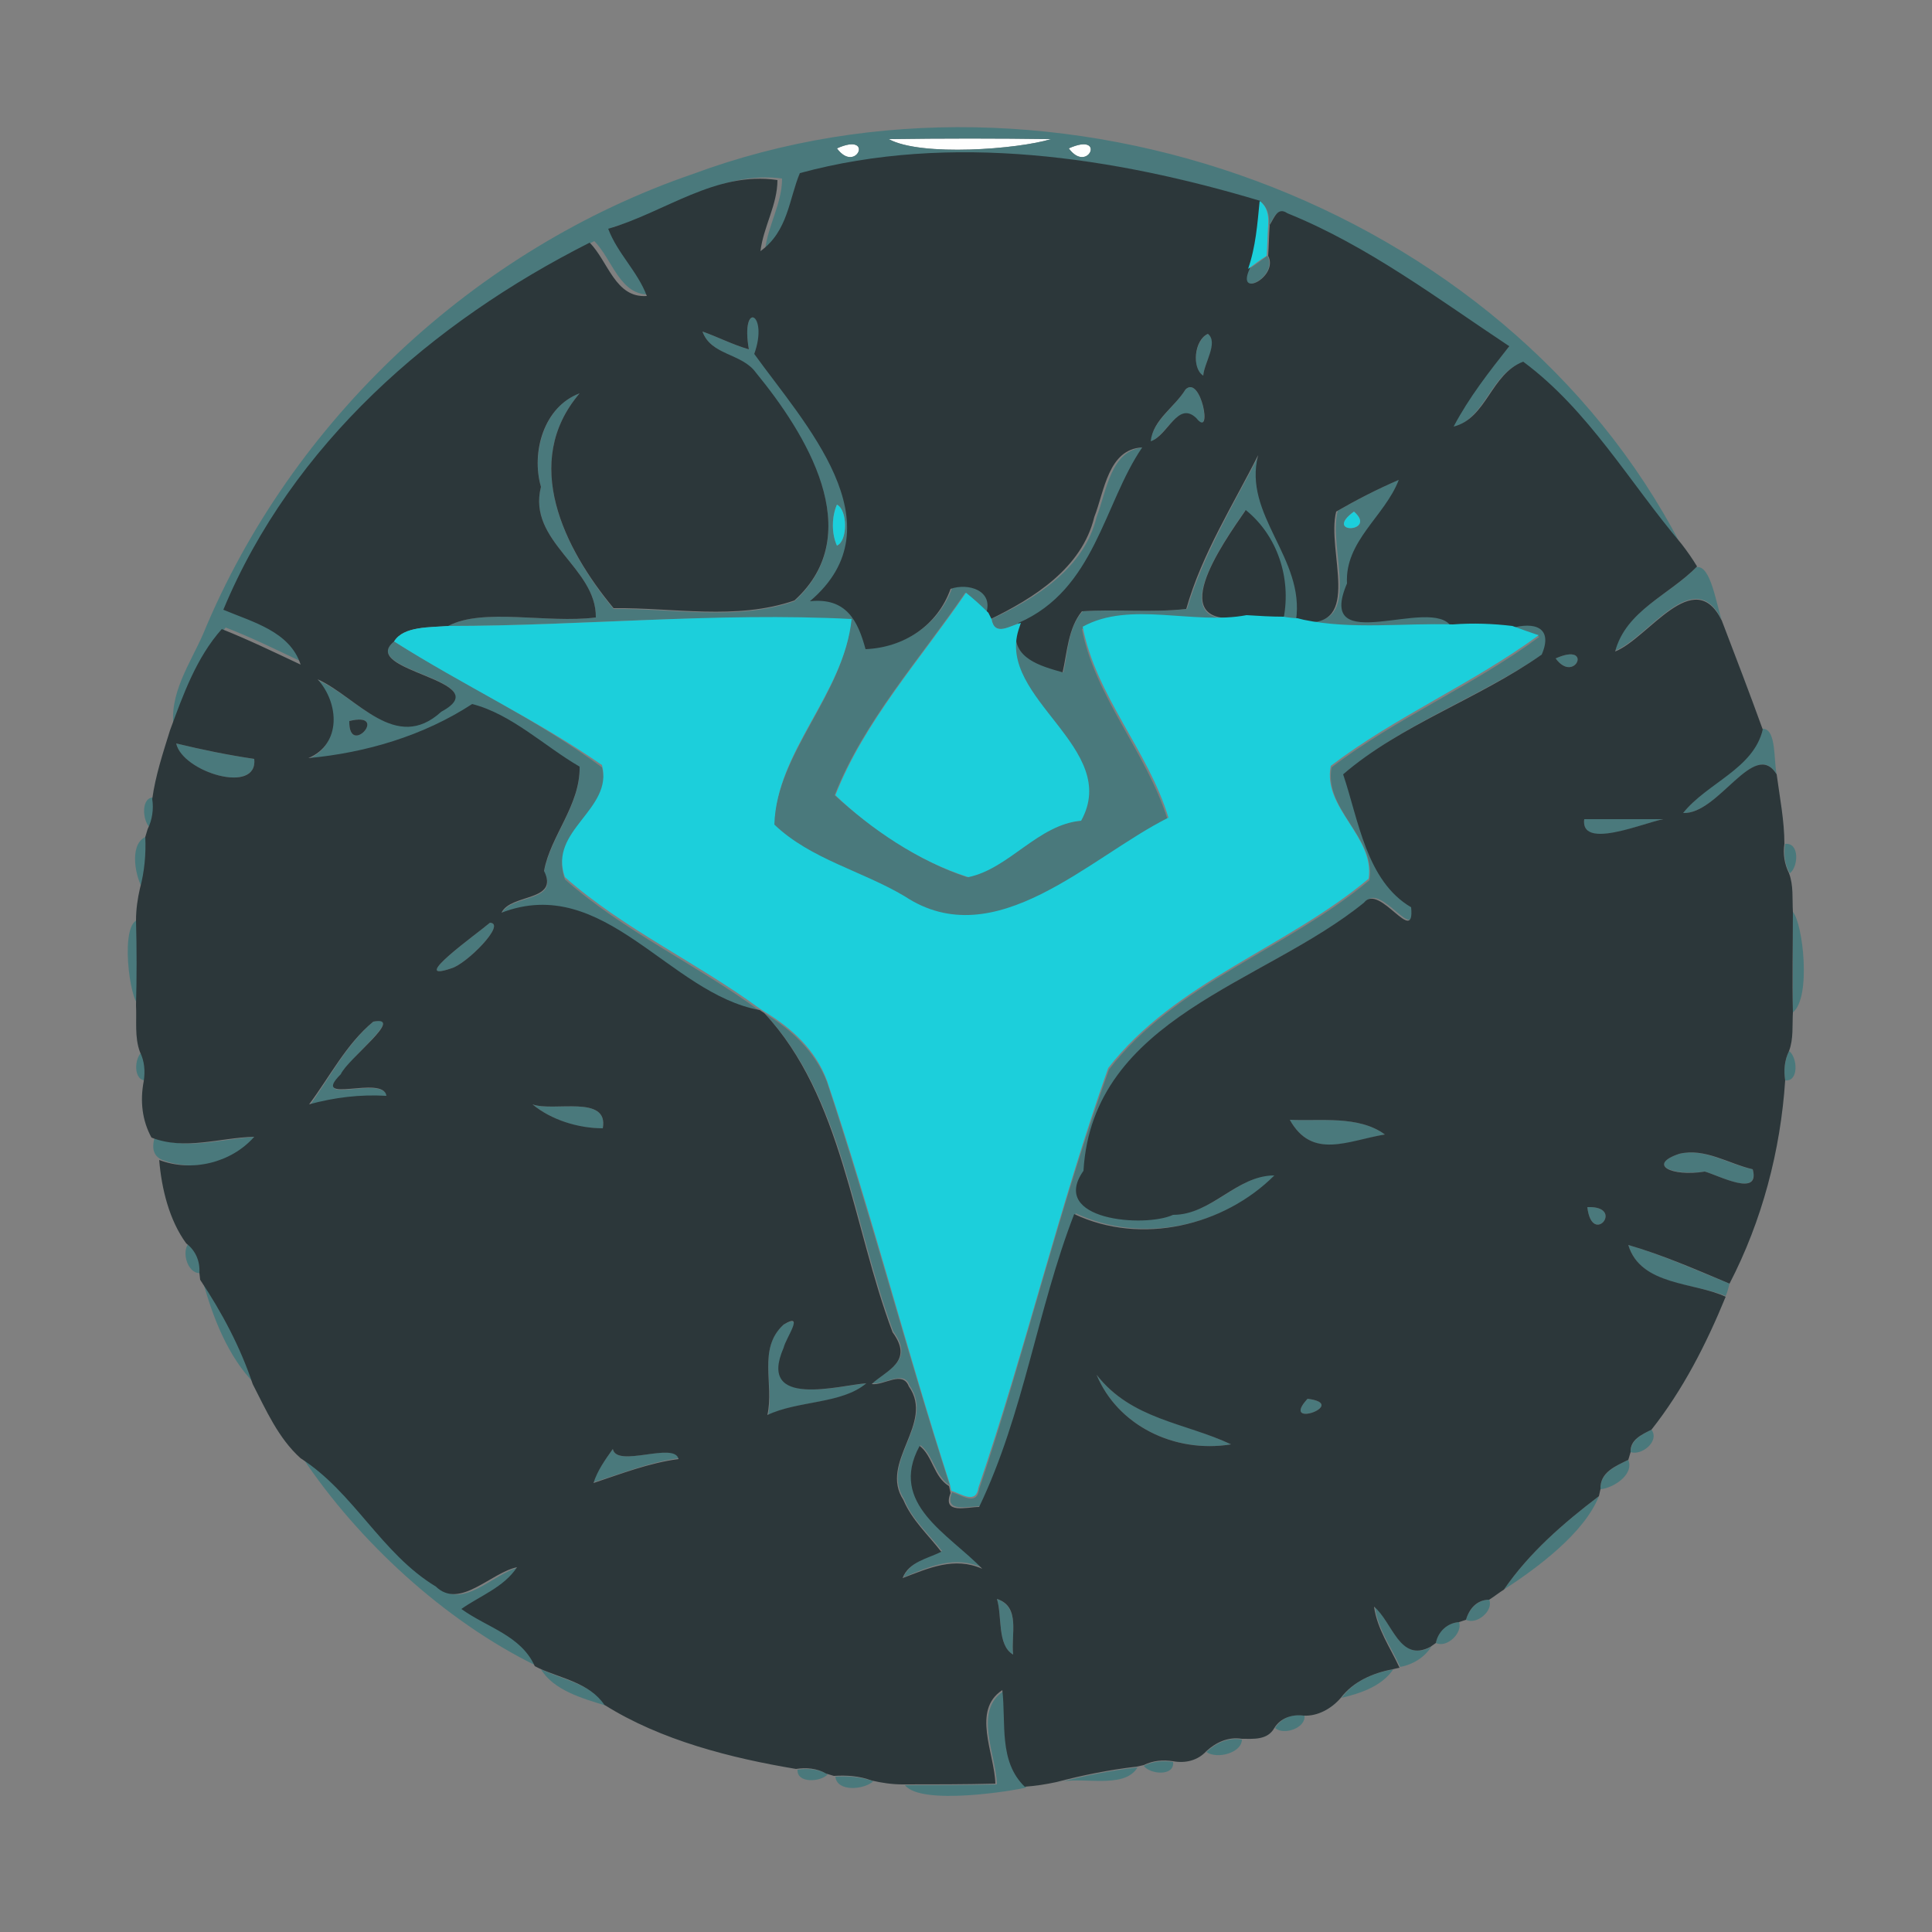 <?xml version="1.0" encoding="utf-8"?>
<!-- Generator: Adobe Illustrator 26.0.3, SVG Export Plug-In . SVG Version: 6.00 Build 0)  -->
<svg version="1.1" id="Layer_1" xmlns="http://www.w3.org/2000/svg" xmlns:xlink="http://www.w3.org/1999/xlink" x="0px" y="0px"
	 viewBox="0 0 250 250" style="enable-background:new 0 0 250 250;" xml:space="preserve">
<rect x="0" y="0" width="250" height="250" fill="#808080" stroke="none"/>
<style type="text/css">
	.st0{fill:#FEFEFE;}
	.st1{fill:#4A797C;}
	.st2{fill:#2C373A;}
	.st3{fill:#1CCFDB;}
</style>
<g id="_x23_fefefeff">
	<path class="st0" d="M115,18c7-0.1,14-0.1,21,0C131.8,19.3,119.2,20.3,115,18z"/>
	<path class="st0" d="M108.3,19.2C113.2,17,110.8,22.6,108.3,19.2z"/>
	<path class="st0" d="M138.3,19.2C143.2,17,140.8,22.6,138.3,19.2z"/>
</g>
<g id="_x23_4a797cff">
	<path class="st1" d="M89.7,22.5c46.7-17.3,104.9,3.7,127.8,48c-6.7-8-12-17.3-20.5-23.6c-4.2,1.5-4.7,7.2-9,8.4
		c1.9-3.8,4.6-7.1,7.2-10.4c-9.3-6.1-18.3-13.1-28.7-17.2c-1.3-0.9-1.7,0.6-2.3,1.5c0.1-1.4-0.2-2.4-1.1-3.1
		c-18.9-5.8-40.1-8.9-59.6-3.6c-1.4,3.3-1.5,7.5-4.5,9.8c0.4-3.2,2.2-6,2.2-9.2c-8-1.1-14.6,4.3-21.9,6.3c1.1,3.2,3.8,5.6,5,8.7
		c-4.1,0.3-5-4.5-7.4-6.9C56.4,41.5,38.3,57.3,29.4,78.7c3.8,1.6,8.5,2.8,10,7.1c-3.4-1.6-6.8-3.3-10.2-4.6
		c-3.3,3.8-5.1,8.5-6.7,13.1c-0.7-4.5,2.1-8.4,3.8-12.3C37.7,54.4,61.4,32.2,89.7,22.5 M115,18c4.2,2.3,16.8,1.3,21,0
		C129,17.9,122,17.9,115,18 M108.3,19.2C110.8,22.6,113.2,17,108.3,19.2 M138.3,19.2C140.8,22.6,143.2,17,138.3,19.2z"/>
	<path class="st1" d="M161.6,34.8c0.8-0.5,1.6-1.1,2.4-1.7C165.5,35.8,159.8,38.7,161.6,34.8z"/>
	<path class="st1" d="M96.9,45.2c-1.1-6.4,2.6-4.7,0.9,0.5C97.6,45.6,97.1,45.4,96.9,45.2z"/>
	<path class="st1" d="M90.9,42.9c2,0.7,3.9,1.7,6,2.3c0.2,0.1,0.7,0.4,0.9,0.5c6.4,8.9,18.9,22.1,7.2,32c4.7-0.5,6.2,2.5,7.2,6.2
		c4.9-0.2,9.3-3.1,11-7.8c2.3-0.8,5.6,0.2,4.6,3.2c-0.9-0.9-1.9-1.8-2.9-2.6c-5.8,8.5-13.2,16.7-16.9,26.2
		c4.6,4.2,10.8,8.5,17.1,10.6c5.3-1.1,8.9-6.8,14.6-7.3c5.3-9.5-10.8-15.8-8.1-24.7c-0.5,3.7,3.2,4.6,6,5.5c0.6-2.7,0.6-5.8,2.5-7.9
		c4.5-0.3,9,0.2,13.5-0.3c2.1-7.1,6.2-13.8,9.3-19.9c-2,7.8,6.1,13.3,4.9,21.4c-0.5-0.1-1.4-0.2-1.8-0.2c1.1-5.2-0.8-10.7-4.9-14
		c-3.1,4.5-10.9,15.6,0.1,13.8c-6.8,1.3-15.1-1.9-21.2,1.5c1.7,8.8,8.4,16,11.1,24.7c-10.2,5-22.4,17.8-34.1,10.2
		c-5.5-3.3-12.2-4.8-16.9-9.3c0.4-9.7,9-16.9,10-26.6C92.7,79.1,75.4,81,58,81c4.5-2.4,12.8-0.3,19.1-1.1c0.1-6.5-8.9-9.8-7.1-16.9
		c-1.3-4.5,0.5-10.5,5-12.1c-7.6,8.9-2,20.1,4.4,27.9c7.7-0.1,15.9,1.6,23.4-1c9.6-8.8,1.4-21.7-5-29.5C96,45.8,92,46,90.9,42.9
		 M108.3,65.3c-0.7,1.6-0.7,3.7,0,5.3C109.7,70,109.7,66,108.3,65.3z"/>
	<path class="st1" d="M156.3,43.2c1.5,1-0.5,3.8-0.6,5.4C154.2,47.8,154.5,44.1,156.3,43.2z"/>
	<path class="st1" d="M153.4,50.4c2-2,3.6,6.5,1.3,3.8c-2.3-2.3-3.7,2.2-5.9,3C149.3,54.3,152,52.7,153.4,50.4z"/>
	<path class="st1" d="M141.9,66.9c1.3-3.3,1.8-8.8,6.2-9c-5,7.3-6.1,18.4-16,22.7c-1.4,0.4-3.4,1.8-3.8-0.5
		C134.1,77.4,140.3,73.5,141.9,66.9z"/>
	<path class="st1" d="M173.1,66.1c2.6-1.5,5.3-2.9,8.1-4.1c-1.8,4.7-6.9,7.9-6.7,13.4c-4.2,9.8,11,1.5,13.5,5.6
		c-6.4-0.2-13,0.7-19.3-0.6C176.6,81.2,171.8,71.2,173.1,66.1 M175.2,66.2C171.1,69.2,178.3,68.9,175.2,66.2z"/>
	<path class="st1" d="M219.5,73.4c1.9-0.4,2.6,5,3.3,6.8c-3.6-7.3-9.5,2.3-13.8,4C210.4,79,216,77,219.5,73.4z"/>
	<path class="st1" d="M195.7,81.2c3.1-0.9,5.6-0.1,4,3.4c-8.2,5.6-18.3,9.1-25.7,15.5c2,5.9,3,13.7,8.8,17.2
		c0.5,5.2-4.1-3.2-6.1-0.6c-12.9,10.5-35.1,14.8-36.3,34.7c-4.4,6.4,7.9,7.4,11.6,5.7c5,0,8.2-5.1,13.1-5.1
		c-6.5,6.6-17.2,9.1-25.9,5c-4.8,12.4-6.5,25.8-12.3,37.9c-1.7,0-4.8,0.9-3.7-1.8c1.3,0.4,3.2,1.8,3.5-0.4
		c6-17.9,10.4-36.5,16.8-54.3c8.5-11.1,23.1-15.6,33.7-24.5c0.9-5.5-5.9-9.1-4.9-14.6c8.4-6.4,18.4-10.6,26.9-16.9
		C198,82,196.8,81.6,195.7,81.2z"/>
	<path class="st1" d="M57,92C64.7,88,46.2,86.8,51,83c8.9,5.6,18.5,10.1,26.9,16.3c1.6,5.8-7,8.4-4.8,14.5c7.6,6.7,17,11,25.2,17
		c-11.8-2.1-20.1-17.7-33.4-12.6c1.2-2.5,7.6-1.4,5.5-5.4c0.8-4.5,4.7-8.6,4.6-13.5c-4.6-2.6-8.8-6.8-13.9-8.1
		c-6.3,4.1-13.8,6.3-21.2,7c4.2-1.8,3.9-7.1,1.2-10.2C46.1,90.1,51.1,97.4,57,92 M45.2,93.3C45.1,98.1,50.5,92,45.2,93.3z"/>
	<path class="st1" d="M201.3,85.2C206.2,83,203.8,88.6,201.3,85.2z"/>
	<path class="st1" d="M228.1,94.3c1.8,0,1.4,4.2,1.8,5.9c-2.8-4.7-7.5,5.2-12.1,5C220.9,101.2,226.9,99.4,228.1,94.3z"/>
	<path class="st1" d="M22.8,96.2c3.3,0.8,6.7,1.5,10.1,2C33.4,102.9,23.5,99.9,22.8,96.2z"/>
	<path class="st1" d="M19.4,107.1c-1-0.9-1.2-4.1,0.6-3.9C20.2,104.5,20,105.9,19.4,107.1z"/>
	<path class="st1" d="M205,106c2.8,0,8.2,0,11,0C215.2,105.3,204.4,110.7,205,106z"/>
	<path class="st1" d="M18.4,114.9c-1-1.8-1.7-6,0.7-6.7C19.2,110.4,19,112.6,18.4,114.9z"/>
	<path class="st1" d="M231,109.2c1.9-0.2,1.7,3,0.6,3.8C230.9,111.8,230.8,110.5,231,109.2z"/>
	<path class="st1" d="M232,118c1.3,1.5,2.4,11.1,0,13C232,126.7,232,122.3,232,118z"/>
	<path class="st1" d="M18,130c-1.2-0.2-2.6-10.8,0-11C18,122.7,18,126.3,18,130z"/>
	<path class="st1" d="M63.4,119.4c2.2,0.1-3.1,5.4-5,5.9C52.6,127.3,61.9,120.7,63.4,119.4z"/>
	<path class="st1" d="M98.9,131.1c3.5,2.1,6.6,5,8.1,8.9c5.7,17.2,10.3,34.9,15.9,52.2c-1.9-1.2-2.1-3.9-3.8-5.2
		c-4.2,7.6,3.8,11.4,8.1,15.9c-3.6-1.7-6.9-0.2-10.3,1.2c0.9-2.1,3.2-2.5,5-3.4c-1.7-2.2-3.9-4.1-4.9-6.7c-3.2-4.9,4.1-9.9,0.7-14.7
		c-0.7-2.1-3.2-0.1-4.8-0.3c1.9-1.8,5.5-2.9,2.7-6.7C110.4,158.5,109.1,141.9,98.9,131.1z"/>
	<path class="st1" d="M48.3,132.2c4.2-0.9-3.3,4.7-4.1,6.9c-4.2,4.1,5.5-0.1,5.9,2.8c-3.4-0.2-6.8,0.1-10,1.1
		C42.7,139.4,44.8,135.2,48.3,132.2z"/>
	<path class="st1" d="M18.5,136c0.6,1.2,0.7,2.5,0.5,3.8C17.2,140,17.3,136.8,18.5,136z"/>
	<path class="st1" d="M231,139.8c-0.2-1.3-0.1-2.6,0.5-3.8C232.6,136.8,232.8,140,231,139.8z"/>
	<path class="st1" d="M68.9,142.9c2.7,1,9.9-1.3,9.1,3.1C74.8,146.1,71.3,144.9,68.9,142.9z"/>
	<path class="st1" d="M166.9,144.9c4,0.2,8.9-0.6,12.3,1.9C174.4,147.7,169.8,150.1,166.9,144.9z"/>
	<path class="st1" d="M20,147.2c4.3,1.7,8.8,0.1,13.3-0.1c-3,3.4-8.1,4.6-12.3,3C19.9,149.6,19.6,148.7,20,147.2z"/>
	<path class="st1" d="M217.3,149.3c3.3-0.8,6.4,1.4,9.5,2c0.9,3.7-4.4,0.8-6.2,0.3C216.3,152.2,213.1,150.7,217.3,149.3z"/>
	<path class="st1" d="M205.4,156.2C210.4,156,206,161.4,205.4,156.2z"/>
	<path class="st1" d="M24.4,160.9c1.2,0.9,1.8,2.3,1.7,3.8C24.4,165.1,23.4,162.1,24.4,160.9z"/>
	<path class="st1" d="M210.7,161.1c4.5,1.3,8.8,3.3,13.1,5c-0.1,0.4-0.3,1.2-0.5,1.6C219.2,166,212.3,166.4,210.7,161.1z"/>
	<path class="st1" d="M26.2,165.6c2.8,4.2,5.2,8.7,6.8,13.5C29.5,175.6,27.5,170.4,26.2,165.6z"/>
	<path class="st1" d="M101.4,171.4c2.8-1.6,0.3,1.8,0.1,3c-3.5,8,7.4,4.8,10.7,4.6c-3.1,2.7-8.8,2.2-12.8,4.1
		C100.2,179.1,98,174.4,101.4,171.4z"/>
	<path class="st1" d="M141.9,177.9c4.4,5.7,11.4,6.1,17.4,9C151.9,188.1,144.6,184.4,141.9,177.9z"/>
	<path class="st1" d="M169.2,181C174.7,181.7,165.5,185,169.2,181z"/>
	<path class="st1" d="M211,187.9c0-1.6,1.5-2.3,2.7-2.9C214.8,186.5,212.4,188.4,211,187.9z"/>
	<path class="st1" d="M79.3,187.5c0.5,2.5,8-1,8.5,1.2c-3.8,0.5-7.4,2-11,3.1C77.3,190.2,78.3,188.9,79.3,187.5z"/>
	<path class="st1" d="M39.2,188.7c6.8,4.4,10.4,12.3,17.5,16.6c3.2,3.1,7.1-1.7,10.5-2.5c-1.7,2.6-4.8,3.7-7.2,5.4
		c3.3,2.3,7.7,3.4,9.5,7.4C57.4,209.7,46.3,199.3,39.2,188.7z"/>
	<path class="st1" d="M207.1,192.7c-0.1-2.1,2-3,3.6-3.8C211.5,190.9,208.6,192.6,207.1,192.7z"/>
	<path class="st1" d="M194.6,205.7c3.3-4.8,7.7-8.6,12.3-12.1C205,198.4,198.9,202.9,194.6,205.7z"/>
	<path class="st1" d="M129,206.9c3.1,1.1,1.8,4.7,2.1,7.2C129,212.9,129.7,209.1,129,206.9z"/>
	<path class="st1" d="M189.7,209.6c0.4-1.4,1.5-2.6,3-2.6C193.3,208.4,191.1,210.3,189.7,209.6z"/>
	<path class="st1" d="M177.9,207.9c2.3,2.1,3.3,7.3,7.3,5.2c-0.9,1.4-2.4,2.3-4,2.6C180,213.1,178.3,210.8,177.9,207.9z"/>
	<path class="st1" d="M185.8,212.6c0.3-1.5,1.4-2.6,3-2.7C189.3,211.3,187.2,213.3,185.8,212.6z"/>
	<path class="st1" d="M70,216c2.9,1.4,6.5,1.9,8.4,4.7C75.4,219.8,71.6,218.7,70,216z"/>
	<path class="st1" d="M173.6,219.7c1.6-2.2,4.1-3.2,6.7-3.7C178.8,218.2,176.1,219.1,173.6,219.7z"/>
	<path class="st1" d="M129,230.9c-0.1-3.9-3.1-9.5,0.9-12.1c0.5,4.3-0.6,9.2,2.9,12.5c-1.5,0.4-13.6,2.4-15.7-0.3
		C121,231,125,231,129,230.9z"/>
	<path class="st1" d="M165,223.6c0.8-1.3,2.3-1.9,3.8-1.6C169,223.6,166.1,224.6,165,223.6z"/>
	<path class="st1" d="M156.1,226.7c1.3-1.2,2.9-1.9,4.6-1.6C160.7,226.8,157.5,227.7,156.1,226.7z"/>
	<path class="st1" d="M148,228.5c1.2-0.6,2.5-0.7,3.8-0.5C152,229.9,148.8,229.6,148,228.5z"/>
	<path class="st1" d="M103.2,229c1.3-0.2,2.7-0.1,3.9,0.6C106.2,230.6,103.1,230.8,103.2,229z"/>
	<path class="st1" d="M136.8,230.7c3.4-0.9,6.9-1.6,10.4-2C145.4,231.7,139.6,229.7,136.8,230.7z"/>
	<path class="st1" d="M108.1,229.9c1.6-0.1,3.3,0,4.9,0.6C111.8,231.6,108.3,231.9,108.1,229.9z"/>
</g>
<g id="_x23_2c373aff">
	<path class="st2" d="M103.5,22.4c19.5-5.3,40.6-2.1,59.6,3.6c-0.3,3-0.5,5.9-1.4,8.8c-1.8,3.9,3.8,1,2.4-1.7c0.1-1.3,0.1-2.7,0.2-4
		c0.6-0.9,1-2.4,2.3-1.5c10.4,4.2,19.5,11.1,28.7,17.2c-2.6,3.3-5.2,6.6-7.2,10.4c4.3-1.1,4.8-6.8,9-8.4
		c8.5,6.3,13.8,15.7,20.5,23.6c0.7,0.9,1.4,1.9,2,2.9C216,77,210.4,79,209,84.3c4.3-1.7,10.2-11.3,13.8-4c1.8,4.7,3.6,9.4,5.3,14.1
		c-1.2,5.1-7.2,6.9-10.3,10.8c4.6,0.2,9.2-9.7,12.1-5c0.4,3,1,6,1,9c-0.2,1.3,0,2.6,0.6,3.8c0.6,1.6,0.4,3.3,0.5,5
		c0,4.3-0.1,8.7,0,13c-0.1,1.7,0.1,3.4-0.5,5c-0.6,1.2-0.7,2.5-0.5,3.8c-0.6,9.1-3,18.2-7.2,26.3c-4.3-1.8-8.6-3.7-13.1-5
		c1.6,5.3,8.6,4.8,12.6,6.7c-2.5,6.1-5.5,12-9.6,17.2c-1.2,0.6-2.8,1.3-2.7,2.9l-0.3,1c-1.6,0.8-3.7,1.6-3.6,3.8l-0.2,0.9
		c-4.6,3.5-9,7.3-12.3,12.1c-0.5,0.3-1.4,1-1.9,1.3c-1.6,0-2.6,1.2-3,2.6l-0.9,0.3c-1.5,0.1-2.7,1.2-3,2.7l-0.7,0.5
		c-4,2.1-4.9-3.2-7.3-5.2c0.4,2.9,2.1,5.3,3.3,7.9l-0.9,0.2c-2.6,0.5-5.1,1.6-6.7,3.7c-1.2,1.4-3,2.4-4.8,2.3
		c-1.5-0.2-3,0.3-3.8,1.6c-0.9,1.6-2.7,1.4-4.2,1.4c-1.8-0.3-3.4,0.5-4.6,1.6c-1.1,1.2-2.7,1.6-4.3,1.3c-1.3-0.2-2.6-0.1-3.8,0.5
		l-0.9,0.2c-3.5,0.4-7,1.1-10.4,2c-1.4,0.3-2.7,0.5-4.1,0.6c-3.4-3.3-2.4-8.2-2.9-12.5c-4,2.6-1,8.2-0.9,12.1c-4,0.1-8,0.1-12,0.1
		c-1.4,0-2.7-0.2-4-0.5c-1.6-0.6-3.2-0.7-4.9-0.6l-1-0.3c-1.2-0.7-2.6-0.8-3.9-0.6c-8.4-1.4-17.5-3.7-24.8-8.3
		c-1.9-2.8-5.5-3.4-8.4-4.7l-0.6-0.3c-1.8-4-6.2-5-9.5-7.4c2.4-1.7,5.5-2.8,7.2-5.4c-3.4,0.7-7.4,5.5-10.5,2.5
		c-7.1-4.3-10.6-12.2-17.5-16.6c-2.9-2.6-4.5-6.3-6.2-9.6c-1.6-4.8-4-9.3-6.8-13.5l-0.1-0.9c0.1-1.5-0.5-2.9-1.7-3.8
		c-2.2-3-3.2-7.1-3.5-10.8c4.2,1.6,9.3,0.4,12.3-3c-4.4,0.1-9,1.8-13.3,0.1c-1.2-2.2-1.5-4.7-1-7.3c0.2-1.3,0.1-2.6-0.5-3.8
		c-0.7-1.9-0.4-4-0.5-6c0.1-3.7,0.1-7.3,0-11c0-1.4,0.2-2.8,0.5-4.1c0.6-2.2,0.8-4.5,0.7-6.7l0.3-1c0.6-1.2,0.8-2.6,0.6-3.9
		c0.4-3,1.4-6,2.3-8.9c1.7-4.6,3.4-9.4,6.7-13.1c3.5,1.4,6.8,3,10.2,4.6c-1.4-4.3-6.2-5.5-10-7.1c8.9-21.4,27-37.2,47.4-47.5
		c2.4,2.4,3.3,7.2,7.4,6.9c-1.2-3.2-3.8-5.5-5-8.7c7.3-2.1,13.9-7.5,21.9-6.3c0,3.2-1.8,6-2.2,9.2C102,29.9,102.1,25.7,103.5,22.4
		 M96.9,45.2c-2.1-0.6-4-1.6-6-2.3c1.1,3.1,5.1,2.8,6.9,5.3c6.4,7.8,14.6,20.8,5,29.5c-7.5,2.6-15.7,0.9-23.4,1
		C73,71,67.4,59.8,75,50.9c-4.6,1.7-6.3,7.6-5,12.1c-1.8,7.1,7.2,10.4,7.1,16.9C70.8,80.7,62.5,78.6,58,81c-2.3,0.2-5.8,0-7,2
		c-4.8,3.9,13.7,5,6.1,9.1c-5.9,5.4-10.9-1.9-16-4.2c2.8,3.1,3.1,8.4-1.2,10.2c7.5-0.7,14.9-2.9,21.2-7c5.1,1.3,9.4,5.5,13.9,8.1
		c0.1,5-3.8,9-4.6,13.5c2,4-4.3,2.9-5.5,5.4c13.3-5.1,21.7,10.5,33.4,12.6l0.6,0.4c10.1,10.8,11.4,27.5,16.6,41.3
		c2.8,3.8-0.8,4.9-2.7,6.7c1.6,0.2,4-1.8,4.8,0.3c3.4,4.8-3.9,9.8-0.7,14.7c1.1,2.6,3.2,4.5,4.9,6.7c-1.8,0.9-4.2,1.3-5,3.4
		c3.4-1.3,6.7-2.8,10.3-1.2c-4.3-4.5-12.2-8.4-8.1-15.9c1.7,1.3,1.8,4,3.8,5.2l0.2,0.9c-1.1,2.8,2.1,1.8,3.7,1.8
		c5.8-12.1,7.5-25.5,12.3-37.9c8.7,4.1,19.4,1.5,25.9-5c-4.9,0-8.1,5.1-13.1,5.1c-3.7,1.7-16.1,0.7-11.6-5.7
		c1.2-19.9,23.4-24.2,36.3-34.7c2-2.6,6.6,5.8,6.1,0.6c-5.8-3.4-6.8-11.3-8.8-17.2c7.4-6.4,17.6-9.8,25.7-15.5
		c1.5-3.5-0.9-4.3-4-3.4c-2.6-0.4-5.1-0.4-7.7-0.2c-2.5-4.1-17.7,4.2-13.5-5.6c-0.3-5.5,4.9-8.7,6.7-13.4c-2.8,1.2-5.5,2.6-8.1,4.1
		c-1.3,5.1,3.5,15.1-4.4,14.3l-0.8-0.2c1.2-8.1-6.9-13.6-4.9-21.4c-3.1,6.2-7.3,12.8-9.3,19.9c-4.5,0.5-9,0-13.5,0.3
		c-1.8,2.2-1.9,5.3-2.5,7.9c-2.8-0.8-6.6-1.8-6-5.5l0.3-0.9c9.9-4.3,11-15.4,16-22.7c-4.4,0.2-4.9,5.7-6.2,9
		c-1.6,6.6-7.8,10.5-13.6,13.3l-0.4-0.8c1-3-2.3-4-4.6-3.2c-1.7,4.8-6.1,7.6-11,7.8c-1-3.7-2.5-6.7-7.2-6.2
		c11.7-9.9-0.8-23.1-7.2-32C99.5,40.5,95.8,38.8,96.9,45.2 M156.3,43.2c-1.8,0.8-2.1,4.5-0.6,5.4C155.8,47,157.7,44.3,156.3,43.2
		 M153.4,50.4c-1.4,2.3-4.2,3.9-4.5,6.7c2.2-0.7,3.5-5.3,5.9-3C157,56.9,155.4,48.4,153.4,50.4 M201.3,85.2
		C203.8,88.6,206.2,83,201.3,85.2 M22.8,96.2c0.8,3.7,10.6,6.7,10.1,2C29.5,97.7,26.1,97,22.8,96.2 M205,106c-0.6,4.6,10.2-0.7,11,0
		C213.2,106,207.8,106,205,106 M63.4,119.4c-1.5,1.3-10.8,7.9-5,5.9C60.3,124.8,65.6,119.5,63.4,119.4 M48.3,132.2
		c-3.5,2.9-5.6,7.1-8.3,10.7c3.3-0.9,6.6-1.3,10-1.1c-0.4-2.8-10,1.3-5.9-2.8C45,137,52.5,131.4,48.3,132.2 M68.9,142.9
		c2.4,2,5.9,3.1,9.1,3.1C78.8,141.6,71.6,143.9,68.9,142.9 M166.9,144.9c2.9,5.2,7.5,2.7,12.3,1.9
		C175.8,144.3,170.8,145.1,166.9,144.9 M217.3,149.3c-4.2,1.4-1,3,3.3,2.3c1.8,0.5,7.2,3.4,6.2-0.3
		C223.7,150.6,220.6,148.5,217.3,149.3 M205.4,156.2C206,161.4,210.4,156,205.4,156.2 M101.4,171.4c-3.4,3.1-1.2,7.7-2.1,11.7
		c4-1.9,9.6-1.4,12.8-4.1c-3.3,0.2-14.2,3.4-10.7-4.6C101.7,173.1,104.2,169.7,101.4,171.4 M141.9,177.9c2.7,6.5,10,10.2,17.4,9
		C153.4,184.1,146.4,183.7,141.9,177.9 M169.2,181C165.5,185,174.7,181.7,169.2,181 M79.3,187.5c-1,1.4-2,2.8-2.5,4.4
		c3.6-1.2,7.2-2.6,11-3.1C87.3,186.5,79.8,190,79.3,187.5 M129,206.9c0.7,2.2,0,6,2.1,7.2C130.8,211.5,132.1,207.9,129,206.9z"/>
	<path class="st2" d="M161.2,66c4.1,3.3,5.9,8.8,4.9,14c-1.6-0.1-3.2-0.2-4.8-0.2C150.2,81.6,158.1,70.5,161.2,66z"/>
	<path class="st2" d="M45.2,93.3C50.5,92,45.1,98.1,45.2,93.3z"/>
</g>
<g id="_x23_1ccfdbff">
	<path class="st3" d="M163,26c0.9,0.7,1.2,1.7,1.1,3.1c-0.1,1.4-0.1,2.7-0.2,4c-0.8,0.5-1.6,1.1-2.4,1.7C162.5,31.9,162.7,29,163,26
		z"/>
	<path class="st3" d="M108.3,65.3c1.4,0.7,1.4,4.7,0,5.3C107.6,69.1,107.6,66.9,108.3,65.3z"/>
	<path class="st3" d="M175.2,66.2C178.3,68.9,171.1,69.2,175.2,66.2z"/>
	<path class="st3" d="M108.1,102.9c3.7-9.5,11.1-17.7,16.9-26.2c1,0.8,2,1.7,2.9,2.6l0.4,0.8c0.4,2.3,2.3,0.9,3.8,0.5l-0.3,0.9
		c-2.8,8.9,13.3,15.3,8.1,24.7c-5.6,0.5-9.3,6.2-14.6,7.3C118.9,111.5,112.6,107.2,108.1,102.9z"/>
	<path class="st3" d="M58,81c17.4,0,34.8-1.8,52.2-0.9c-1,9.7-9.7,17-10,26.6c4.7,4.5,11.4,6,16.9,9.3c11.7,7.7,23.9-5.1,34.1-10.2
		c-2.6-8.6-9.4-15.8-11.1-24.7c6.1-3.4,14.4-0.2,21.2-1.5c1.6,0.1,3.2,0.2,4.8,0.2c0.5,0.1,1.4,0.2,1.8,0.2l0.8,0.2
		c6.3,1.3,12.9,0.4,19.3,0.6c2.6-0.2,5.2-0.1,7.7,0.2c1.1,0.4,2.2,0.8,3.4,1.2c-8.6,6.3-18.5,10.5-26.9,16.9
		c-1.1,5.5,5.7,9.1,4.9,14.6c-10.6,8.9-25.1,13.4-33.7,24.5c-6.3,17.8-10.7,36.4-16.8,54.3c-0.3,2.2-2.2,0.8-3.5,0.4l-0.2-0.9
		c-5.6-17.3-10.1-35-15.9-52.2c-1.5-4-4.6-6.8-8.1-8.9l-0.6-0.4c-8.2-6-17.6-10.3-25.2-17c-2.2-6.1,6.3-8.7,4.8-14.5
		C69.4,93.1,59.8,88.6,51,83C52.2,81,55.7,81.2,58,81z"/>
</g>
</svg>
